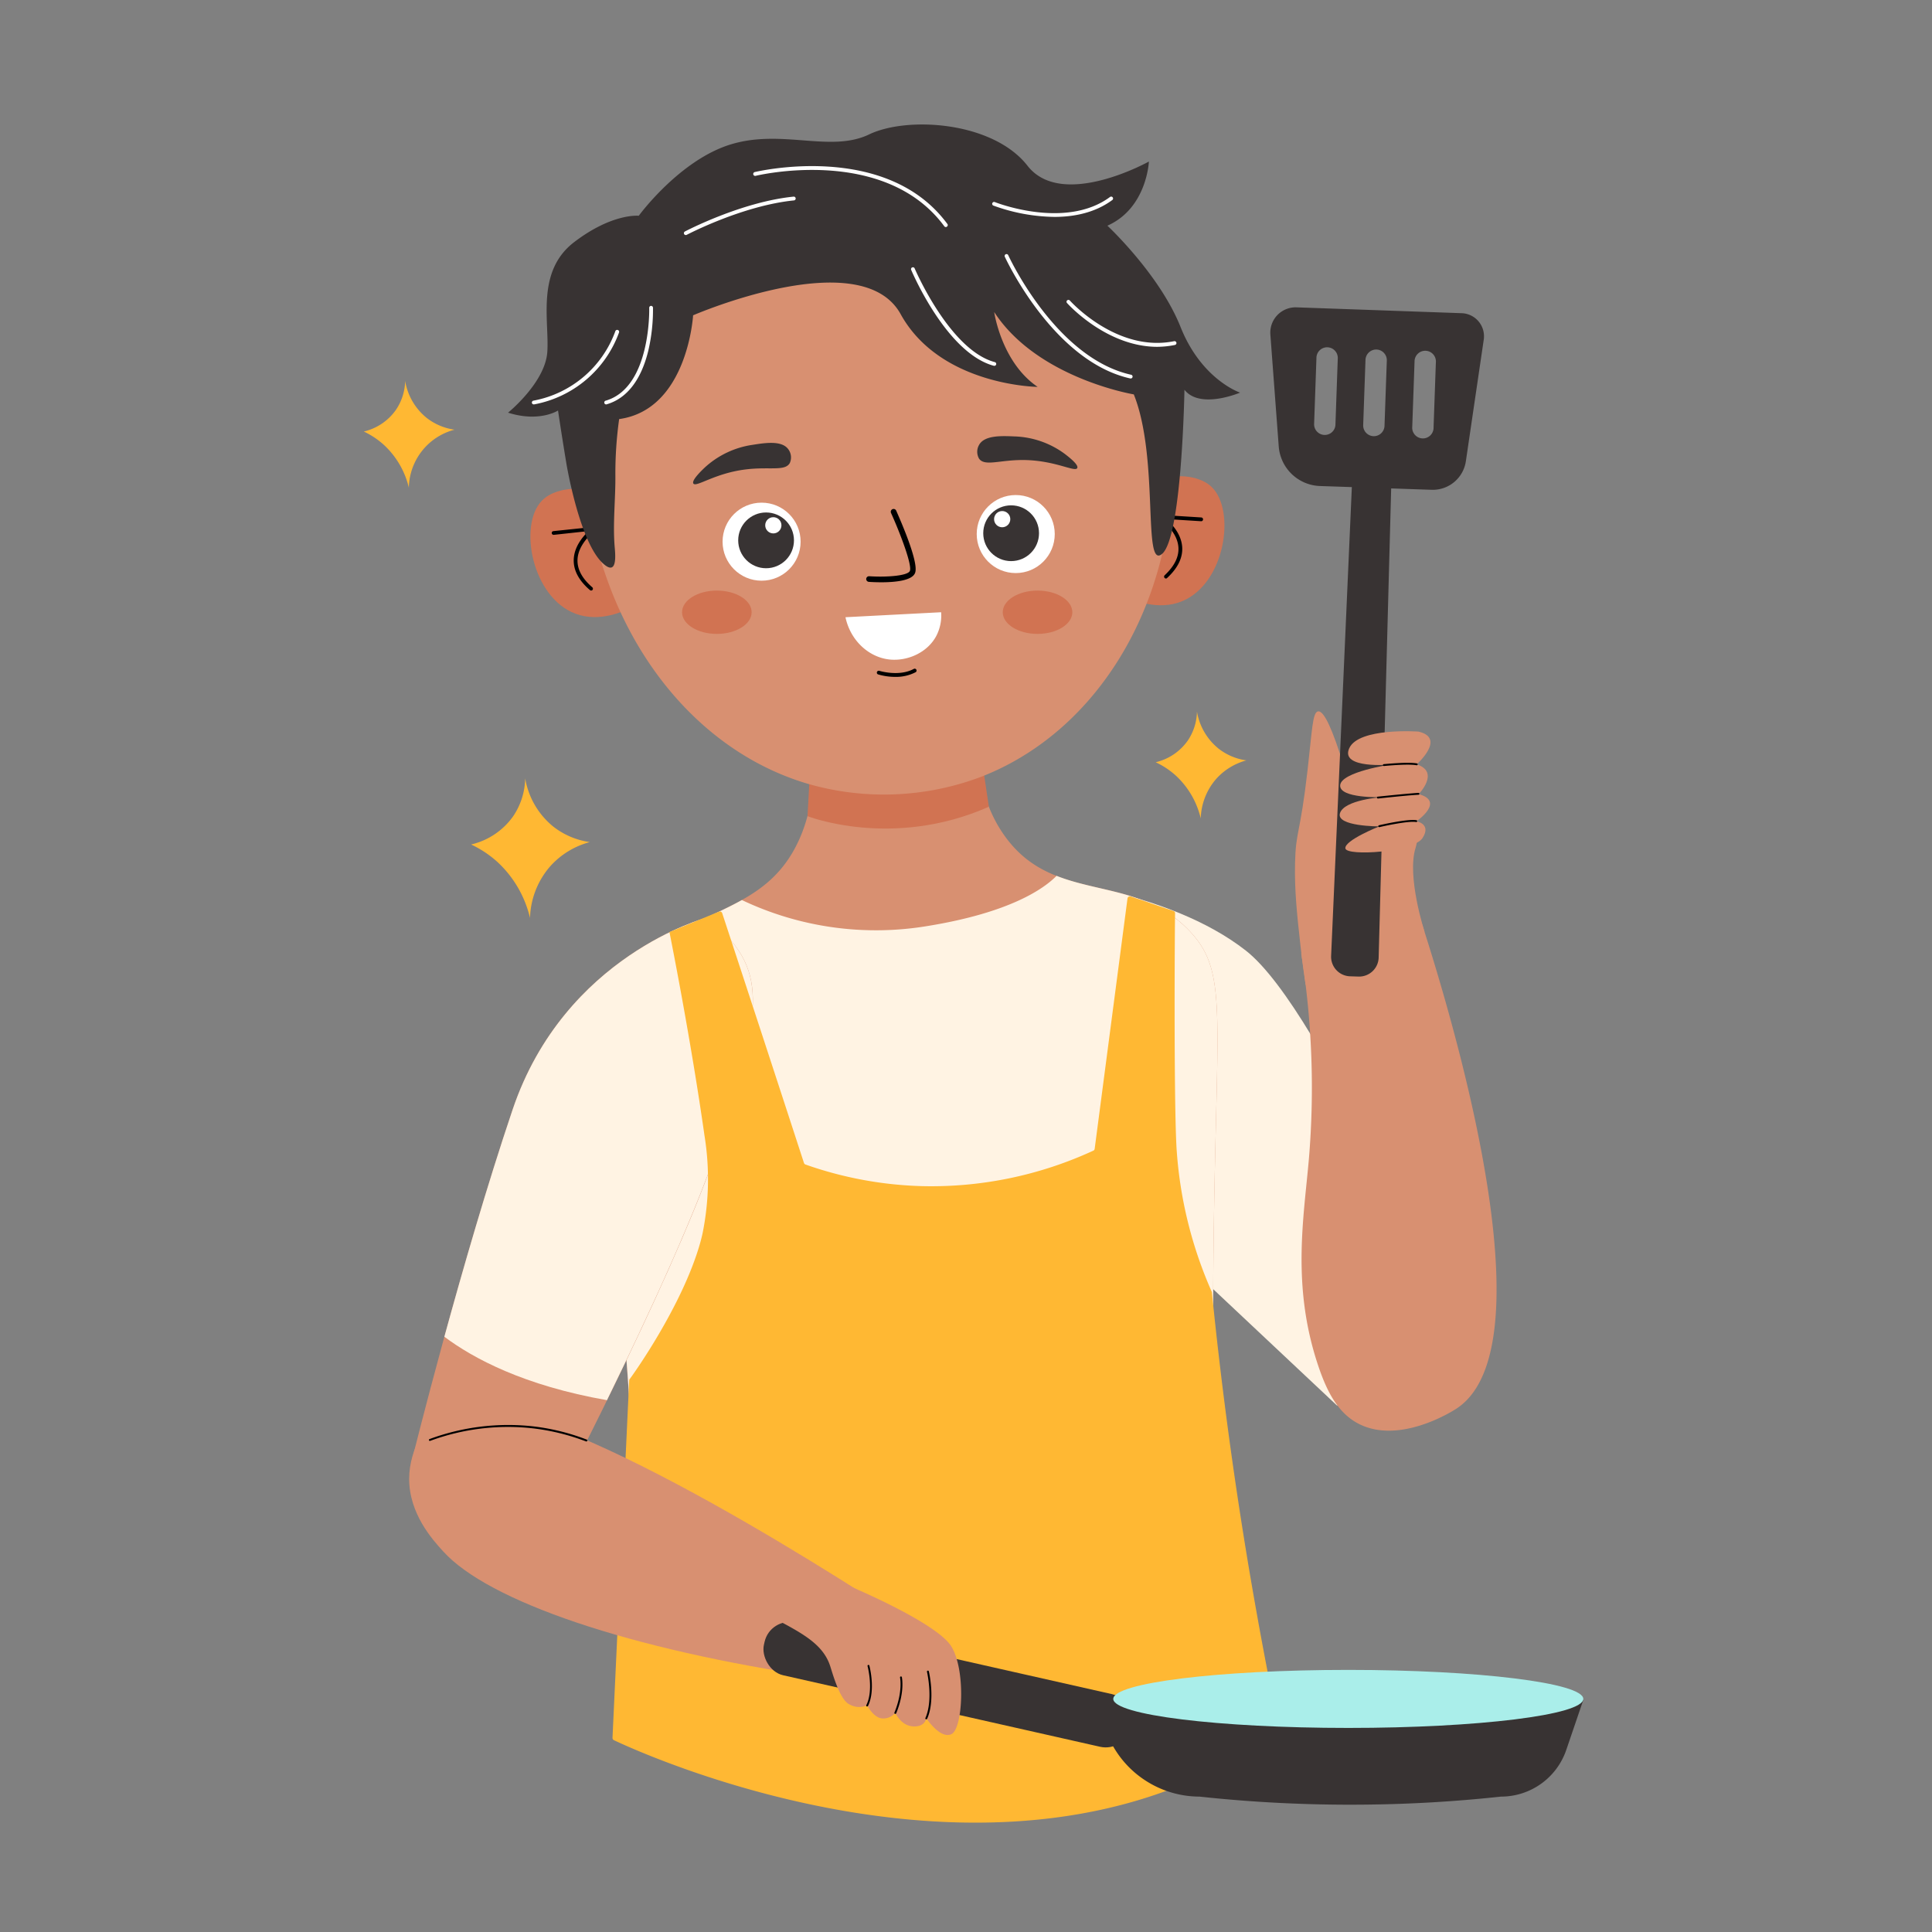 <svg height="512" viewBox="0 0 512 512" width="512" xmlns="http://www.w3.org/2000/svg"><rect x="0" y="0" width="512" height="512" fill="#808080" stroke="none"/><g id="Cooking"><path d="m306.27 202a21.46 21.46 0 0 1 5.4 3.6 22.44 22.44 0 0 1 6.54 11.29 16.66 16.66 0 0 1 4.09-10.47 16.48 16.48 0 0 1 8-4.91 15.39 15.39 0 0 1 -7.36-3.11 16 16 0 0 1 -5.73-9.81 14.22 14.22 0 0 1 -2.45 7.69 14.42 14.42 0 0 1 -8.49 5.72z" fill="#ffb833"/><path d="m96.41 114.36a21.43 21.43 0 0 1 5.39 3.6 22.47 22.47 0 0 1 6.55 11.29 16.2 16.2 0 0 1 12.1-15.38 15.43 15.43 0 0 1 -7.36-3.11 15.91 15.91 0 0 1 -5.72-9.81 14.17 14.17 0 0 1 -2.46 7.69 14.43 14.43 0 0 1 -8.5 5.72z" fill="#ffb833"/><path d="m124.85 223.8a28.19 28.19 0 0 1 7.06 4.71 29.37 29.37 0 0 1 8.55 14.76 21.76 21.76 0 0 1 5.35-13.69 21.49 21.49 0 0 1 10.49-6.42 20.26 20.26 0 0 1 -9.63-4.07 20.92 20.92 0 0 1 -7.49-12.83 18.49 18.49 0 0 1 -3.18 10.05 18.91 18.91 0 0 1 -11.15 7.49z" fill="#ffb833"/><path d="m275.35 233s34 2.64 54.79 18.9 55.39 100.75 55.39 100.75l-31.19 19.85-56.24-52.86s-43.32-52.06-22.75-86.64z" fill="#fff3e3"/><path d="m346 261c-.38-2.47-.87-6-1.34-10.2-.9-8.12-1.63-14.68-1.46-22.13.2-8.55 1.33-7.29 3.31-24.52 1.22-10.54 1.3-15.42 2.79-15.63 1-.15 2.71 1.77 5.85 11.38l15.59 1.58s6.78 15.66 4.4 23.21 2.38 22.23 2.38 22.23z" fill="#d89071"/><path d="m162.54 133.52c-.86-.75-5.58-4.71-12-3.87-.93.12-4.65.61-7 3.11-6.17 6.48-2.56 25.59 9 29.89 6.45 2.4 13-.71 15.18-1.89q-2.59-13.62-5.18-27.24z" fill="#d17352"/><path d="m156.66 156.5a.49.49 0 0 1 -.32-.12c-3-2.57-4.43-5.33-4.29-8.21.16-3.37 2.43-6 3.93-7.43l-9.21 1a.5.5 0 0 1 -.55-.45.49.49 0 0 1 .44-.54l10.84-1.13a.5.5 0 0 1 .34.91s-4.58 3.29-4.79 7.73c-.12 2.56 1.2 5.05 3.94 7.4a.51.51 0 0 1 0 .71.52.52 0 0 1 -.33.13z"/><path d="m302.17 130.59c.84-.78 5.39-4.92 11.8-4.34.94.08 4.67.42 7.15 2.82 6.42 6.22 3.59 25.47-7.78 30.23-6.35 2.66-13-.19-15.24-1.28q2.04-13.71 4.07-27.43z" fill="#d17352"/><path d="m309 153.32a.46.46 0 0 1 -.36-.16.49.49 0 0 1 0-.7c2.64-2.47 3.87-5 3.64-7.56-.39-4.43-5.06-7.5-5.1-7.53a.52.52 0 0 1 -.21-.58.5.5 0 0 1 .51-.34l10.88.68a.5.5 0 0 1 .46.54.49.49 0 0 1 -.53.46l-9.24-.58c1.55 1.33 3.93 3.9 4.23 7.26.25 2.87-1.08 5.69-4 8.38a.48.48 0 0 1 -.28.13z"/><path d="m213.15 188.76c2.35 8.91 4.1 21.67-1.39 33.8-8.79 19.44-27.15 17.36-41 31.69-22.59 23.44-4.69 61.31-3.16 138.26a520.18 520.18 0 0 1 -3 67.37 210.37 210.37 0 0 0 62.72 18.12c47.25 6 85.27-5.75 105-13.52a463.17 463.17 0 0 1 -10.13-73.1c-.84-14.49-.8-25.95-.69-48.27.36-73.17 4.6-84.62-6-96.12-15.12-16.29-36.41-6.99-49.5-25.82-8.13-11.65-7.66-26.25-5.83-37.15a39.76 39.76 0 0 0 -17.06-5.42c-15.9-1.22-27.25 7.86-29.96 10.16z" fill="#d89071"/><path d="m214 216.29s22.5 8.85 48.06-2.5l-2.72-18.24-44.34 2.65z" fill="#d17352"/><circle cx="232.87" cy="123.8" fill="#d89071" r="77.69"/><path d="m155.62 132.07c5.25 36.88 27.87 66.55 58.32 75.6a72.76 72.76 0 0 0 46.38-1.93c28.4-11.2 47.85-40.75 50.24-76 0 0-98.84-66.74-154.94 2.33z" fill="#d89071"/><path d="m282.25 120.34a23.66 23.66 0 0 0 -13.55-4.69c-3.32-.14-7.8-.32-9.23 2.25a3.63 3.63 0 0 0 0 3.66c1.52 2.11 5.46.3 11.77.35 8.32.06 13.67 3.31 14.24 2.13.44-.86-2.19-2.9-3.23-3.7z" fill="#383333"/><path d="m186.56 124.1a23.71 23.71 0 0 1 12.93-6.22c3.27-.52 7.71-1.21 9.42 1.18a3.62 3.62 0 0 1 .4 3.64c-1.27 2.27-5.39.92-11.66 1.7-8.26 1-13.2 4.85-13.9 3.74-.51-.8 1.88-3.14 2.81-4.04z" fill="#383333"/><path d="m233.55 154.31c-1.37 0-2.56-.06-3.29-.11a.75.75 0 0 1 -.7-.8.74.74 0 0 1 .8-.69c4.78.31 10.26-.14 10.77-1.42.62-1.58-2.55-9.93-5-15.35a.75.75 0 0 1 1.37-.62c1 2.28 6.11 13.78 5 16.52-.8 2.07-5.44 2.47-8.95 2.47z"/><path d="m237.26 179.38a16 16 0 0 1 -4.54-.65.49.49 0 0 1 -.32-.63.5.5 0 0 1 .63-.32c.05 0 5.21 1.61 9.13-.51a.5.5 0 1 1 .48.88 11.31 11.31 0 0 1 -5.38 1.23z"/><ellipse cx="274.96" cy="162.25" fill="#d17352" rx="9.22" ry="5.74"/><ellipse cx="189.97" cy="162.25" fill="#d17352" rx="9.22" ry="5.74"/><circle cx="201.83" cy="143.55" fill="#fff" r="10.34"/><circle cx="203.02" cy="143.2" fill="#383333" r="7.39"/><circle cx="204.94" cy="139.21" fill="#fff" r="2.15"/><circle cx="269.18" cy="141.53" fill="#fff" r="10.34"/><circle cx="267.96" cy="141.31" fill="#383333" r="7.39"/><circle cx="265.59" cy="137.58" fill="#fff" r="2.15"/><path d="m183.68 83.56s-1.45 25-19.6 27.5a104.4 104.4 0 0 0 -1 14.92c.06 6.34-.71 12.71-.18 19 .13 1.47.46 4.87-.78 5.38-.8.33-1.92-.69-2.33-1.06-6.09-5.51-9.52-25.41-9.7-26.51-.69-4.16-1.44-8.86-2.21-14 0 0-4.92 3.22-13.24.57 0 0 9.83-7.94 10.4-16.07s-3.04-21.36 7.1-29.11 17.14-7 17.14-7 10.77-14.75 24.38-18.91 26.42 2.27 36.65-2.64 32.86-3.41 42 8.31 32.16-1.13 32.16-1.13-.52 12.37-11 17c0 0 13.82 12.86 19.39 26.85s15.77 17.39 15.77 17.39-10.59 4.53-14.74-.76c0 0-.64 38.92-5.9 43.47s-.72-25.23-7.52-42.24c0 0-25.57-4.25-37-21.83 0 0 1.89 13.32 11.52 19.84 0 0-25.82-.28-36.31-19.28s-55 .31-55 .31z" fill="#383333"/><path d="m167.63 392.51a520.18 520.18 0 0 1 -3 67.37 210.37 210.37 0 0 0 62.69 18.12c47.25 6 85.27-5.75 105-13.52a463.17 463.17 0 0 1 -10.13-73.1c-.84-14.49-.8-25.95-.69-48.27.36-73.17 4.6-84.62-6-96.12-10.5-11.27-23.91-10.3-35.5-14.88-3.38 3.42-12.3 9.72-34.06 13.27a82.78 82.78 0 0 1 -49.33-6.86c-8.29 4.64-17.79 7.45-25.78 15.73-22.63 23.44-4.73 61.31-3.2 138.26z" fill="#fff3e3"/><path d="m187.21 243.2s-37.55 9.94-51.36 50.86-26.57 92.46-26.57 92.46l39 9.56s33.55-64.29 43.26-96.18 13.01-43.27-4.33-56.7z" fill="#d89071"/><path d="m187.21 243.2s-37.55 9.94-51.36 50.86c-6.73 19.94-13.21 42.4-18.09 60.19 7.61 5.71 21.07 12.95 43.09 16.81 10.57-21.56 24.85-52.13 30.65-71.16 9.71-31.9 13.05-43.27-4.29-56.7z" fill="#fff3e3"/><path d="m344.83 252.66a225.26 225.26 0 0 1 2.05 54.34c-1.35 15.65-4.64 33.67 2.42 54.81 2.34 7 5.3 12.82 11 15.63 10.29 5.07 23.39-2.64 25.71-4.16 27-17.73-5.5-117.5-10.76-133.29z" fill="#d89071"/><path d="m177.41 247c.58 2.9 5.73 28.86 9.28 53.89a72.33 72.33 0 0 1 -.48 25.85c-.18.86-.38 1.63-.58 2.37-4.73 17.09-18.52 36.1-18.69 36.27a.67.67 0 0 0 -.2.44l-4.42 94.72a.67.67 0 0 0 .36.62c6.91 3.28 106.12 49 176-2.42a.66.66 0 0 0 .26-.64q-4.32-20.82-8.06-43.07c-4.22-25.24-7.39-49.5-9.72-72.62a111.2 111.2 0 0 1 -9.38-38.41c-.75-14-.44-61.26-.37-61.91a.63.63 0 0 0 -.44-.67l-11.32-3.85a.64.64 0 0 0 -.85.53l-8.7 66.34a.62.62 0 0 1 -.37.5 102.44 102.44 0 0 1 -45.27 9.4 101 101 0 0 1 -31-5.73.65.65 0 0 1 -.4-.41q-10.81-33.2-21.67-66.2a.64.64 0 0 0 -.86-.4z" fill="#ffb833"/><path d="m232.45 424.72c-24.62-15.8-102.54-64.43-117.47-49-1.3 1.34-6.51 7.7-6.55 16.16 0 9.25 6.1 16.06 9 19.23 11.9 13.2 49.24 26.05 99.83 33.42z" fill="#d89071"/><path d="m397.77 476.12c-11 1.19-23.07 2-36 2.12a372 372 0 0 1 -43.89-2.12 26.43 26.43 0 0 1 -15.25-4.89 26.17 26.17 0 0 1 -9.63-12.85l-2.69-7.87h129.28l-4.51 13.23a18.27 18.27 0 0 1 -17.31 12.38z" fill="#383333"/><rect fill="#383333" height="14.31" rx="6.75" transform="matrix(.975 .22 -.22 .975 104.65 -44.35)" width="99.65" x="201.2" y="439.6"/><ellipse cx="357.31" cy="450.23" fill="#aaeeea" rx="62.28" ry="7.69"/><path d="m225.2 420.36s23.09 9.66 26.94 16 3 21.82 0 23.21-6.67-4.23-6.67-4.23-.25 2.37-3.51 2.17-4.7-3.61-4.7-3.61a4.08 4.08 0 0 1 -3.6 1.49c-2.28-.3-3.86-3.46-3.86-3.46a5.42 5.42 0 0 1 -2.83.4 6.07 6.07 0 0 1 -2.12-.79c-2.47-1.56-4.26-8.28-4.86-10.07-1.91-5.78-7.4-8.67-15.08-12.72l-18.46-6.53z" fill="#d89071"/><path d="m360 258.8-2.24-.07a5.19 5.19 0 0 1 -5-5.41l5.65-127.8a5.18 5.18 0 0 1 5.36-5 5.2 5.2 0 0 1 5 5.32l-3.41 127.87a5.18 5.18 0 0 1 -5.36 5.09z" fill="#383333"/><path d="m387.37 83-43.78-1.55a6.71 6.71 0 0 0 -6.93 7.21l2.22 29.68a11.36 11.36 0 0 0 10.92 10.46l29.59 1a8.86 8.86 0 0 0 9.08-7.58l4.74-32.22a6.12 6.12 0 0 0 -5.84-7zm-33.46 29.4a2.83 2.83 0 1 1 -5.65-.2l.61-17.3a2.83 2.83 0 1 1 5.65.2zm13 .46a2.83 2.83 0 0 1 -2.92 2.73 2.84 2.84 0 0 1 -2.73-2.93l.61-17.3a2.84 2.84 0 0 1 2.93-2.73 2.83 2.83 0 0 1 2.72 2.93zm13 .46a2.83 2.83 0 1 1 -5.65-.2l.61-17.3a2.83 2.83 0 1 1 5.65.2z" fill="#383333"/><path d="m375.92 193.88s-15.86-1.15-18.36 4.42 10.95 4.32 10.95 4.32-13.06 1.92-13.35 5.47 11 3.17 11 3.17-9.9.68-11.05 4.23 10.43 3.51 10.43 3.51-9.33 3.71-9 5.84 18.06 1 20.46-2.77-1.63-4.42-1.63-4.42 7.72-5.28.59-7.2c0 0 5.75-5.86-.5-7.88-.04-.05 7.87-6.96.46-8.69z" fill="#d89071"/><path d="m224.06 163.57 25.35-1.32a11.74 11.74 0 0 1 -1.32 6.35c-2.4 4.42-7.62 6.61-12.2 6.19-5.64-.53-10.53-5.06-11.83-11.22z" fill="#fff"/><path d="m245.47 455.63h-.1a.26.26 0 0 1 -.13-.33c2.14-4.82.44-12.19.42-12.26a.25.25 0 0 1 .49-.11c.07.3 1.76 7.6-.45 12.57a.25.25 0 0 1 -.23.13z"/><path d="m237.26 454.19h-.09a.26.26 0 0 1 -.14-.33c2.28-5.57 1.5-9.25 1.49-9.28a.25.25 0 0 1 .19-.3.25.25 0 0 1 .3.19c0 .15.83 3.85-1.51 9.58a.25.25 0 0 1 -.24.14z"/><path d="m229.8 452.22a.23.23 0 0 1 -.11 0 .25.25 0 0 1 -.11-.33c2-4 .35-10.29.33-10.36a.25.25 0 0 1 .18-.3.23.23 0 0 1 .3.18c.07.26 1.69 6.55-.37 10.7a.24.24 0 0 1 -.22.11z"/><path d="m366.74 203a.25.25 0 0 1 0-.5c.26 0 6.3-.64 8.76-.19a.25.25 0 0 1 .2.29.26.26 0 0 1 -.29.2c-2.38-.43-8.56.19-8.62.2z"/><path d="m365.15 211.61a.24.24 0 0 1 -.25-.22.23.23 0 0 1 .22-.27c.07 0 7.37-.79 10.79-1a.25.25 0 0 1 0 .5c-3.4.18-10.68 1-10.76 1z"/><path d="m365.54 219.2a.25.25 0 0 1 -.06-.5c.31-.07 7.51-1.74 9.89-1.34a.25.25 0 0 1 .2.28.24.24 0 0 1 -.28.21c-2.31-.38-9.62 1.32-9.7 1.34z"/><path d="m155.41 382h-.09a57.94 57.94 0 0 0 -14.07-3.47 59.54 59.54 0 0 0 -27.25 3.31.25.25 0 0 1 -.32-.15.26.26 0 0 1 .15-.32 60.11 60.11 0 0 1 27.47-3.37 58 58 0 0 1 14.2 3.51.24.24 0 0 1 .14.32.24.24 0 0 1 -.23.17z"/><g fill="#fff"><path d="m160.71 107.17a.5.5 0 0 1 -.14-1c12-3.56 11.49-24.38 11.48-24.59a.5.5 0 0 1 .48-.52.51.51 0 0 1 .52.48 48 48 0 0 1 -1.22 11.29c-1.87 7.79-5.66 12.73-11 14.3a.32.32 0 0 1 -.12.04z"/><path d="m141.45 107.17a.5.5 0 0 1 -.49-.4.51.51 0 0 1 .39-.59 28.66 28.66 0 0 0 21.71-18.38.5.5 0 1 1 1 .28 29.67 29.67 0 0 1 -22.47 19.08z"/><path d="m263.44 96.92h-.13c-12.39-3.39-21.45-24.49-21.83-25.38a.5.5 0 1 1 .92-.39c.09.21 9.25 21.55 21.17 24.8a.5.5 0 0 1 -.13 1z"/><path d="m299.59 100.28h-.11c-20.5-4.6-33.08-32-33.21-32.27a.5.5 0 0 1 .91-.41c.13.28 12.51 27.22 32.52 31.7a.5.5 0 0 1 -.11 1z"/><path d="m306.7 91.91c-13.54 0-23.8-11.46-23.91-11.59a.48.48 0 0 1 0-.7.5.5 0 0 1 .71 0c.12.14 12.44 13.88 27.66 10.8a.5.5 0 1 1 .2 1 23.93 23.93 0 0 1 -4.66.49z"/><path d="m279.43 57.48a48.91 48.91 0 0 1 -16.18-3 .49.49 0 0 1 -.27-.65.5.5 0 0 1 .65-.28c.19.08 18.72 7.39 30.54-1.35a.5.5 0 0 1 .6.81c-4.61 3.4-10.18 4.47-15.34 4.47z"/><path d="m181.74 62.29a.49.49 0 0 1 -.44-.26.5.5 0 0 1 .2-.68c.15-.08 14.92-7.84 28.81-9.24a.5.5 0 1 1 .1 1c-13.7 1.39-28.29 9.06-28.44 9.13a.46.46 0 0 1 -.23.05z"/><path d="m250.65 60.17a.49.49 0 0 1 -.4-.2c-15.87-21.56-49.68-13.46-50-13.37a.5.5 0 0 1 -.24-1c.35-.08 34.79-8.35 51.06 13.76a.49.49 0 0 1 -.11.69.45.45 0 0 1 -.31.12z"/></g></g></svg>